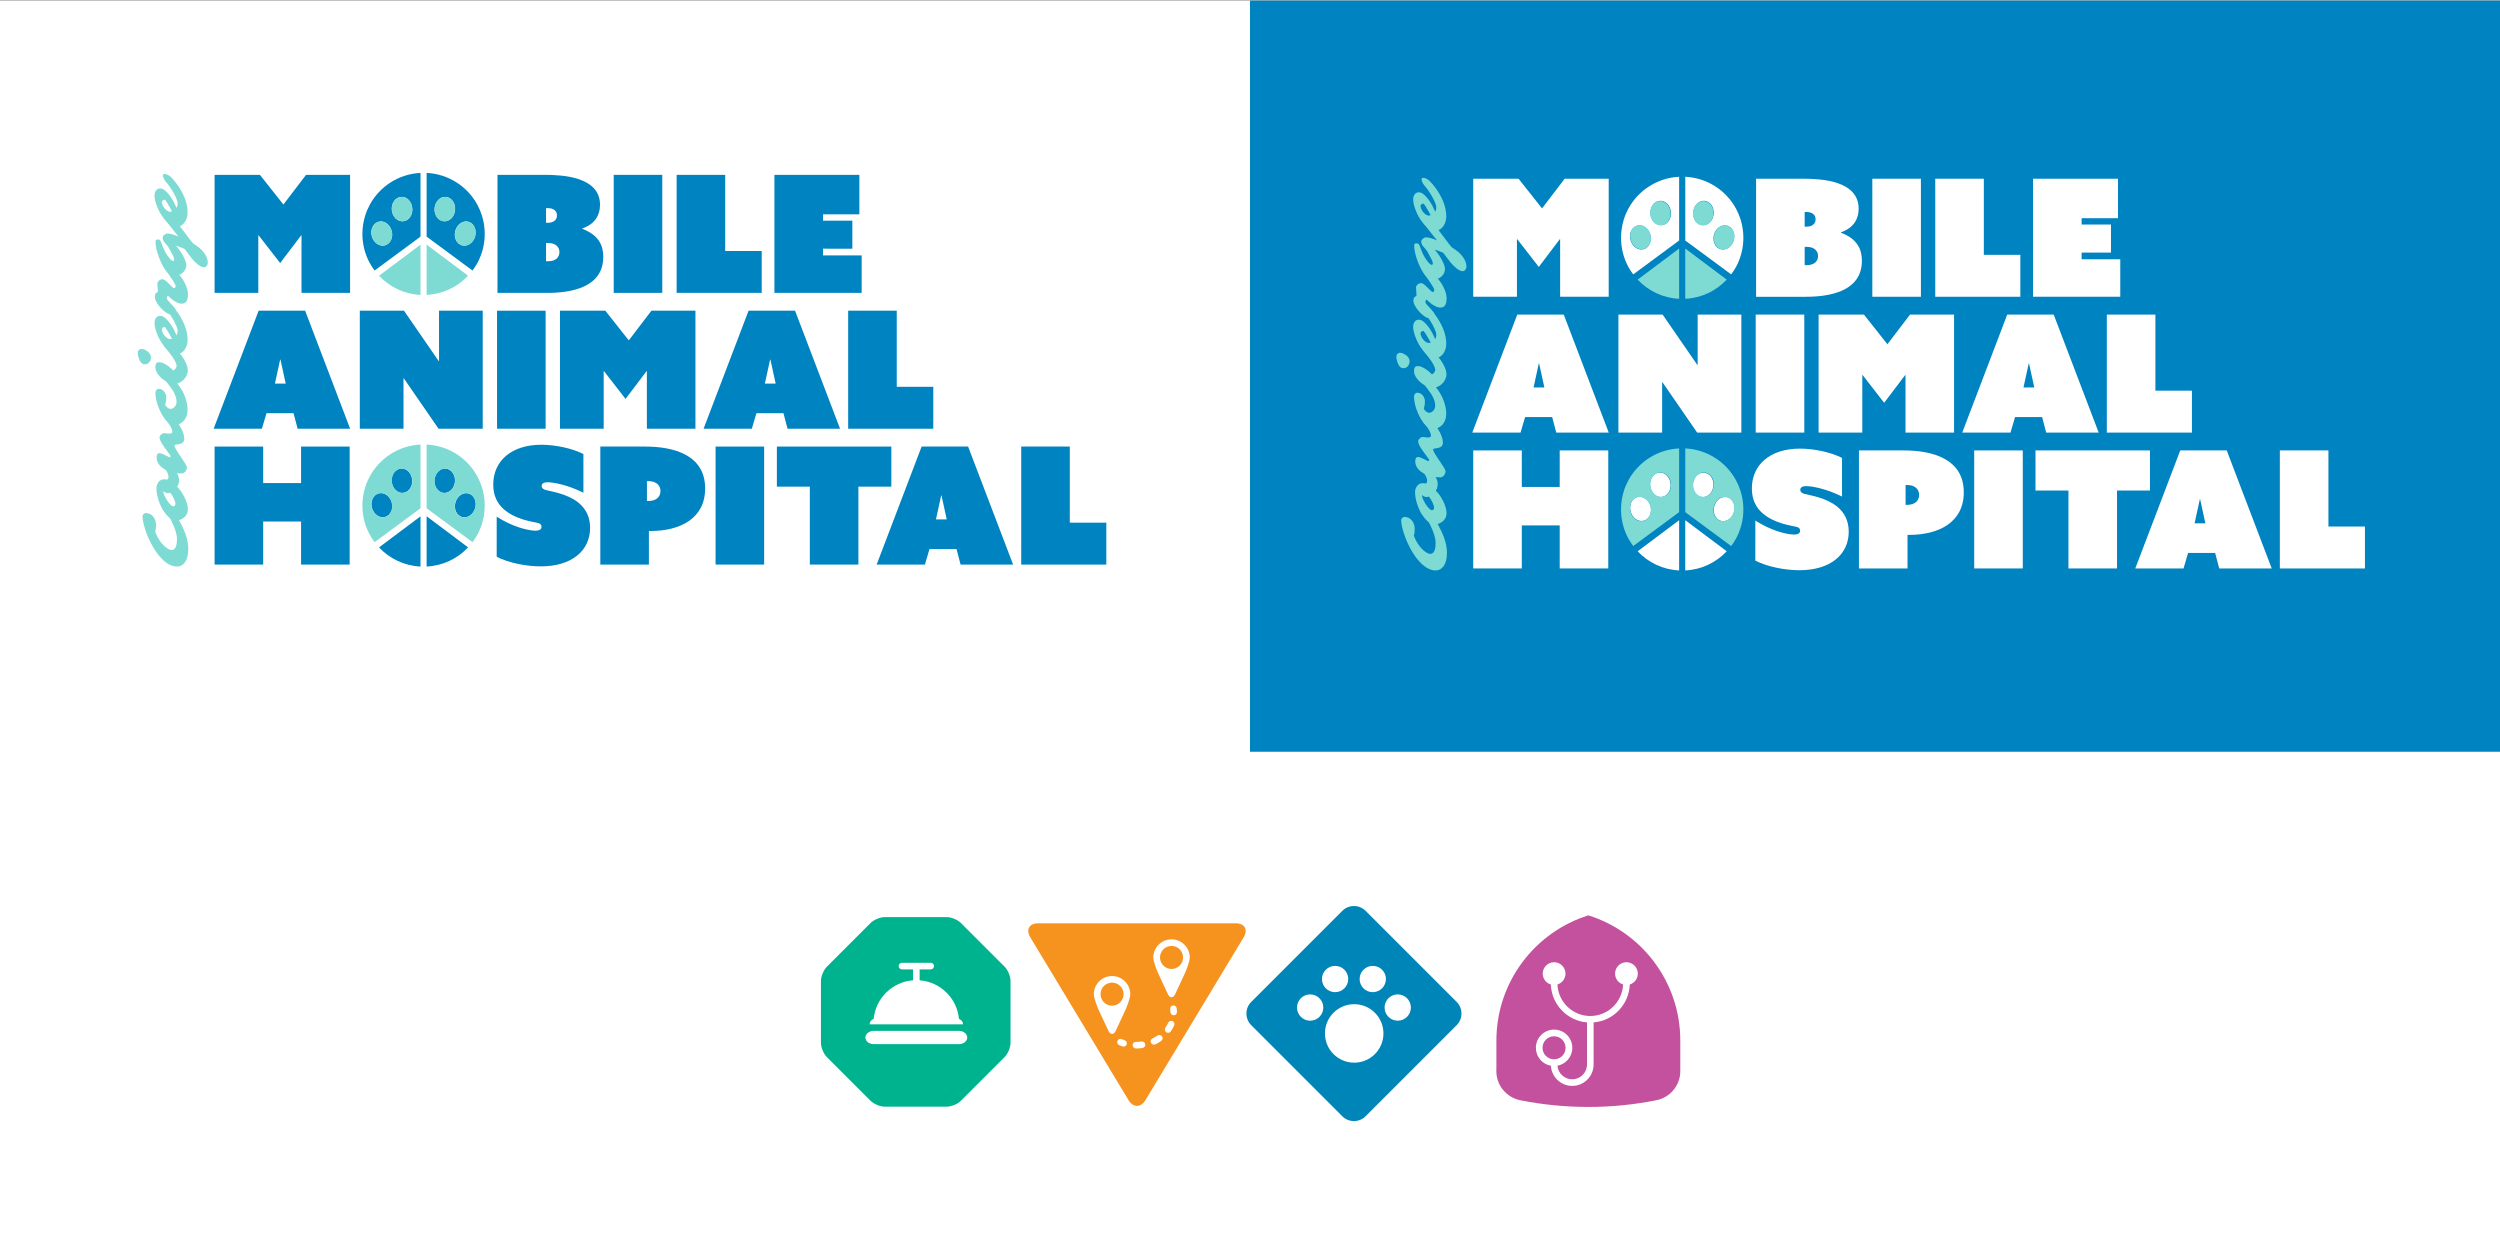 <?xml version="1.0" encoding="utf-8"?>
<!-- Generator: Adobe Illustrator 21.0.2, SVG Export Plug-In . SVG Version: 6.00 Build 0)  -->
<!DOCTYPE svg PUBLIC "-//W3C//DTD SVG 1.1//EN" "http://www.w3.org/Graphics/SVG/1.1/DTD/svg11.dtd">
<svg version="1.1" id="Layer_1" xmlns="http://www.w3.org/2000/svg" xmlns:xlink="http://www.w3.org/1999/xlink" x="0px" y="0px"
	 width="1000px" height="500px" viewBox="0 0 1000 500" style="enable-background:new 0 0 1000 500;" xml:space="preserve">
<rect x="0" y="0" width="1000" height="500" fill="#333333" stroke="none"/>
<style type="text/css">
	.st0{fill:#FFFFFF;}
	.st1{fill:#0083C1;}
	.st2{fill:none;}
	.st3{fill:#7DDBD4;}
	.st4{fill:#F6921E;}
	.st5{fill:#0085B8;}
	.st6{fill:#C3519D;}
	.st7{fill:#00B38F;}
</style>
<rect x="-0.24" y="0.12" class="st0" width="1000.97" height="500"/>
<rect x="500" y="0.23" class="st1" width="500" height="300.47"/>
<g>
	<rect x="34.13" y="45.55" class="st2" width="432" height="204.68"/>
	<g>
		<path class="st1" d="M85.84,69.94h18.13l9.39,11.87l9.06-11.87h17.61v47.21h-19.43V94.13h-0.13l-8.41,11.09l-8.61-11.09h-0.13
			v23.02H85.84V69.94z"/>
		<path class="st1" d="M198.99,69.94h18.91c7.11,0,22.11,0.72,22.11,12c0,3.98-1.89,7.63-7.11,9.46v0.13
			c6.85,2.54,8.41,6.98,8.41,11.22c0,12.46-13.3,14.41-22.5,14.41h-19.82V69.94z M219.14,89.11c2.48,0,3.65-1.3,3.65-2.93
			c0-1.7-1.24-2.93-3.65-2.93h-0.72v5.87H219.14z M219.27,104.5c3.07,0,4.5-1.63,4.5-3.65c0-2.02-1.5-3.65-4.5-3.65h-0.85v7.3
			H219.27z"/>
		<path class="st1" d="M245.48,69.94h19.43v47.21h-19.43V69.94z"/>
		<path class="st1" d="M270.65,69.94h19.43v30.45h14.61v16.76h-34.04V69.94z"/>
		<path class="st1" d="M309.77,69.94h33.97v15.78H329.2v2.54h11.74v11.22H329.2v2.67h15.46v15h-34.89V69.94z"/>
		<path class="st1" d="M103.46,124.28h18.59l18,47.21h-21l-1.63-6.2h-10.83l-1.83,6.2h-19.3L103.46,124.28z M114.28,153.43
			l-2.09-9.59h-0.13l-2.09,9.59H114.28z"/>
		<path class="st1" d="M143.92,124.28h17.67l13.89,20.15l0.13-0.07v-20.08h17.48v47.21h-17.67l-13.89-20.15l-0.13,0.07v20.08h-17.48
			V124.28z"/>
		<path class="st1" d="M198.82,124.28h19.43v47.21h-19.43V124.28z"/>
		<path class="st1" d="M223.99,124.28h18.13l9.39,11.87l9.06-11.87h17.61v47.21h-19.43v-23.02h-0.13l-8.41,11.09l-8.61-11.09h-0.13
			v23.02h-17.48V124.28z"/>
		<path class="st1" d="M299.43,124.28h18.59l18,47.21h-21l-1.63-6.2h-10.83l-1.83,6.2h-19.3L299.43,124.28z M310.26,153.43
			l-2.09-9.59h-0.13l-2.09,9.59H310.26z"/>
		<path class="st1" d="M339.27,124.28h19.43v30.45h14.61v16.76h-34.04V124.28z"/>
		<path class="st1" d="M85.84,178.62h19.43v14.61h15.16v-14.61h19.43v47.21h-19.43v-17.22h-15.16v17.22H85.84V178.62z"/>
		<path class="st1" d="M198.66,206.66c6.33,4.11,12.72,5.61,15.52,5.61c1.96,0,2.41-0.78,2.41-1.57c0-0.91-0.59-1.3-1.43-1.5
			c-2.28-0.59-8.87-1.3-13.69-5.54c-2.48-2.22-4.17-5.28-4.17-9.85c0-9.46,7.3-15.91,19.24-15.91c5.74,0,12.52,1.5,16.82,3.72v15.46
			c-6.13-3.06-11.87-4.17-14.28-4.17c-1.89,0-2.41,0.72-2.41,1.43c0,0.98,0.72,1.37,1.5,1.63c1.96,0.59,8.48,1.37,13.11,5.02
			c3.2,2.61,4.76,5.93,4.76,10.17c0,9.06-7.3,15.39-19.69,15.39c-5.93,0-13.04-1.44-17.67-3.85V206.66z"/>
		<path class="st1" d="M240.13,178.62H258c11.35,0,24.06,3.26,24.06,16.76c0,12.13-10.17,17.02-21.85,17.02h-0.65v13.43h-19.43
			V178.62z M259.3,200.4c3.33,0,4.89-1.76,4.89-3.98c0-2.22-1.63-3.98-4.89-3.98h-0.52v7.96H259.3z"/>
		<path class="st1" d="M286.23,178.62h19.43v47.21h-19.43V178.62z"/>
		<path class="st1" d="M323.92,194.66h-13.17v-16.04h45.78v16.04h-13.17v31.17h-19.43V194.66z"/>
		<path class="st1" d="M368.65,178.62h18.59l18,47.21h-21l-1.63-6.2h-10.82l-1.83,6.2h-19.3L368.65,178.62z M378.69,207.77
			l-2.09-9.59h-0.13l-2.09,9.59H378.69z"/>
		<path class="st1" d="M408.49,178.62h19.43v30.45h14.61v16.76h-34.04V178.62z"/>
		<path class="st1" d="M151.61,218.96c4.2,4.47,10.05,7.35,16.59,7.67v-20.1L151.61,218.96z"/>
		<path class="st1" d="M170.65,206.52v20.1c6.54-0.32,12.39-3.2,16.59-7.67L170.65,206.52z"/>
		
			<ellipse transform="matrix(0.996 -0.087 0.087 0.996 -16.148 14.75)" class="st1" cx="160.84" cy="192.3" rx="4.11" ry="4.89"/>
		
			<ellipse transform="matrix(0.966 -0.259 0.259 0.966 -47.101 46.409)" class="st1" cx="152.7" cy="202.09" rx="4.11" ry="4.89"/>
		
			<ellipse transform="matrix(0.087 -0.996 0.996 0.087 -29.13 352.806)" class="st1" cx="177.94" cy="192.3" rx="4.89" ry="4.11"/>
		
			<ellipse transform="matrix(0.259 -0.966 0.966 0.259 -57.281 329.521)" class="st1" cx="186.08" cy="202.09" rx="4.89" ry="4.11"/>
		<path class="st1" d="M147.91,81.9c-0.75,1.39-1.38,2.85-1.85,4.39c-0.71,2.3-1.1,4.74-1.1,7.28c0,4.22,1.07,8.2,2.95,11.66
			c0.57,1.04,1.23,2.03,1.94,2.97l18.35-13.55V69.16C159.43,69.59,151.87,74.61,147.91,81.9z M160.41,78.76
			c2.26-0.2,4.29,1.82,4.52,4.52c0.24,2.69-1.41,5.04-3.67,5.23c-2.26,0.2-4.29-1.82-4.52-4.52
			C156.51,81.3,158.15,78.96,160.41,78.76z M156.67,92.36c0.7,2.61-0.51,5.2-2.7,5.79c-2.19,0.59-4.54-1.05-5.24-3.66
			c-0.7-2.61,0.51-5.2,2.7-5.79C153.63,88.11,155.97,89.75,156.67,92.36z"/>
		<path class="st1" d="M192.79,86.29c-0.48-1.53-1.1-3-1.85-4.39c-3.96-7.29-11.52-12.31-20.29-12.74v25.49L189,108.2
			c0.71-0.95,1.37-1.93,1.94-2.97c1.88-3.47,2.95-7.44,2.95-11.66C193.89,91.03,193.51,88.59,192.79,86.29z M177.52,88.51
			c-2.26-0.2-3.9-2.54-3.67-5.23c0.24-2.69,2.26-4.71,4.52-4.52c2.26,0.2,3.9,2.54,3.67,5.23C181.8,86.69,179.78,88.71,177.52,88.51
			z M190.05,94.49c-0.7,2.61-3.04,4.25-5.24,3.66c-2.19-0.59-3.4-3.18-2.7-5.79c0.7-2.61,3.04-4.25,5.24-3.66
			C189.54,89.29,190.75,91.88,190.05,94.49z"/>
	</g>
	<g>
		<path class="st3" d="M147.91,190.56c-0.75,1.39-1.38,2.85-1.85,4.39c-0.71,2.3-1.1,4.74-1.1,7.28c0,4.22,1.07,8.2,2.95,11.66
			c0.57,1.04,1.23,2.03,1.94,2.97l18.35-13.55v-25.49C159.43,178.25,151.87,183.27,147.91,190.56z M160.41,187.42
			c2.26-0.2,4.29,1.82,4.52,4.52c0.24,2.69-1.41,5.04-3.67,5.23c-2.26,0.2-4.29-1.82-4.52-4.52
			C156.51,189.96,158.15,187.62,160.41,187.42z M156.67,201.02c0.7,2.61-0.51,5.2-2.7,5.79c-2.19,0.59-4.54-1.05-5.24-3.66
			c-0.7-2.61,0.51-5.2,2.7-5.79C153.63,196.77,155.97,198.41,156.67,201.02z"/>
		<path class="st3" d="M68.6,220.01c1.45,0,2.18-1.45,2.18-4.34c0-1.95-0.74-4.41-2.22-7.36l-0.7-1.33
			c-1.02-2.02-1.25-3.15-0.66-3.41c0.16-0.07,0.34-0.1,0.54-0.1c0.21,0,0.41,0.09,0.63,0.25c0.21,0.17,0.45,0.4,0.7,0.68
			c0.26,0.29,0.53,0.62,0.81,1c0.28,0.38,0.56,0.79,0.84,1.21l0.79,1.28c0.26,0.43,0.52,0.9,0.77,1.41l0.94,1.9
			c1.39,2.98,2.09,5.79,2.09,8.43c0,2.31-0.46,4.09-1.37,5.33c-0.81,1.11-1.85,1.67-3.13,1.67c-1.76,0-3.54-0.79-5.33-2.38
			c-1.54-1.37-3-3.25-4.38-5.64c-1.21-2.08-2.2-4.31-2.97-6.67c-0.74-2.23-1.11-4.04-1.11-5.43c0-0.3,0.1-0.54,0.29-0.74
			c0.34-0.37,0.67-0.55,1-0.55c1.28,0,2.32,0.53,3.11,1.6c0.67,0.91,1,1.98,1,3.19c0,1.22-0.12,2.13-0.36,2.74
			c0.88,2.27,2.05,4.11,3.53,5.53c0.62,0.59,1.2,1.03,1.73,1.32C67.86,219.86,68.29,220.01,68.6,220.01z"/>
		<path class="st3" d="M66.7,191.85c0.47,0,0.7-0.4,0.7-1.2c0-0.59-0.29-1.36-0.86-2.32l-0.57-1.04c-0.18-0.32-0.27-0.6-0.27-0.84
			s0.07-0.43,0.22-0.57c0.15-0.14,0.35-0.21,0.61-0.21s0.56,0.09,0.91,0.26c0.34,0.17,0.7,0.41,1.08,0.72s0.75,0.66,1.12,1.07
			c0.37,0.41,0.7,0.85,1,1.32c0.65,1.04,0.98,2.01,0.98,2.91c0,0.95-0.16,1.7-0.48,2.27c-0.1,0.17-0.21,0.34-0.32,0.51
			c1.06,0.93,2.03,2.28,2.92,4.04c0.94,1.88,1.41,3.51,1.41,4.91c0,1.47-0.58,2.63-1.73,3.48c-0.94,0.69-1.89,1.03-2.85,1.03
			c-1.39,0-2.71-0.74-3.97-2.23c-0.92-1.09-1.62-2.15-2.1-3.17c-0.48-1.02-0.85-1.94-1.11-2.77c-0.55-1.75-0.82-3.32-0.82-4.72
			c0-0.63,0.12-1.18,0.36-1.67c0.24-0.49,0.48-0.85,0.72-1.09c0.55-0.56,1.25-0.83,2.1-0.83c0.25,0,0.45,0.03,0.59,0.08
			C66.45,191.82,66.58,191.85,66.7,191.85z M69.16,202.51l0.04,0.01h0.01c0.37,0,0.62-0.08,0.73-0.25c0.24-0.4,0.31-0.82,0.19-1.26
			c-0.12-0.44-0.26-0.86-0.44-1.26c-0.43-0.99-0.96-1.89-1.62-2.69c-0.28,0.14-0.56,0.21-0.86,0.21c-0.63,0-1.25-0.27-1.88-0.82
			c0,0.7,0.33,1.63,0.98,2.81c0.72,1.3,1.46,2.28,2.23,2.93C68.81,202.4,69.01,202.51,69.16,202.51z"/>
		<path class="st3" d="M67.73,173.44c0.79,0,1.19-0.23,1.19-0.69c0-1.13-0.76-2.6-2.29-4.4l-0.3-0.35c-0.47-0.7-0.7-1.27-0.7-1.71
			c0-0.44,0.06-0.72,0.19-0.83c0.13-0.12,0.34-0.18,0.63-0.18c0.64,0,1.32,0.32,2.05,0.98c1.18,0.97,2.3,2.31,3.36,4
			c1.23,1.96,1.85,3.72,1.85,5.28c0,1.09-0.6,1.77-1.81,2.05c-0.31,0.08-0.61,0.14-0.9,0.17c-0.7,0.09-1.08,0.18-1.16,0.27
			c-0.08,0.1-0.07,0.29,0.02,0.57c0.09,0.28,0.24,0.62,0.46,1c0.21,0.39,0.47,0.82,0.78,1.28c1.65,2.48,2.59,3.91,2.83,4.29
			c0.56,0.89,0.83,1.5,0.83,1.81c0,0.31-0.06,0.62-0.19,0.92c-0.13,0.3-0.3,0.56-0.5,0.79c-0.44,0.47-0.9,0.7-1.36,0.7
			c-2.63,0-4.93-0.57-6.91-1.72c-1.33-0.76-2.25-1.7-2.76-2.81c-0.27-0.56-0.4-1.17-0.4-1.82c0-1.19,0.39-1.79,1.17-1.79
			c0.48,0,1.26,0.28,2.35,0.85l0.77,0.39c0.53,0.28,0.83,0.41,0.9,0.4c0.26-0.05,0.39-0.17,0.39-0.35c0-0.2-0.15-0.5-0.44-0.89
			l-1.79-2.4l-0.83-1.2c-0.9-1.38-1.36-2.4-1.36-3.05c0-0.35,0.14-0.66,0.42-0.95c0.5-0.53,0.94-0.79,1.32-0.79
			c0.12,0,0.27,0.01,0.44,0.03c0.17,0.02,0.36,0.05,0.56,0.07l0.61,0.05C67.34,173.42,67.54,173.44,67.73,173.44z"/>
		<path class="st3" d="M66.32,149.44c0.41,0,1.2,0.54,2.37,1.6c1.19,1.1,2.16,2.17,2.91,3.22c1.51,2.03,2.55,4.29,3.1,6.76
			c0.22,0.94,0.33,1.83,0.33,2.66c0,0.84-0.07,1.53-0.21,2.09c-0.14,0.55-0.34,1.05-0.57,1.49c-0.24,0.44-0.51,0.82-0.83,1.14
			c-0.31,0.32-0.64,0.59-0.99,0.81c-0.68,0.43-1.3,0.64-1.88,0.64c-0.57,0-1.08-0.06-1.51-0.19c-0.43-0.13-0.85-0.3-1.24-0.53
			c-1.43-0.79-2.68-2.38-3.78-4.77c-0.88-1.88-1.45-3.68-1.71-5.39c-0.11-0.74-0.17-1.27-0.17-1.58c0-0.31,0.03-0.58,0.1-0.79
			c0.06-0.21,0.15-0.4,0.27-0.55c0.25-0.35,0.59-0.52,1.03-0.52c0.43,0,0.84,0.11,1.23,0.34c0.39,0.23,0.71,0.51,0.97,0.86
			c0.5,0.68,0.76,1.43,0.76,2.27c0,1.14-0.15,2.08-0.44,2.81c0.18,0.51,0.52,0.95,1,1.3c0.4,0.3,0.76,0.44,1.08,0.44
			s0.63-0.07,0.92-0.22c0.3-0.14,0.57-0.34,0.8-0.6c0.5-0.57,0.76-1.27,0.76-2.07c0-1.88-0.99-4.06-2.98-6.56l-0.93-1.19
			c-0.96-1.25-1.43-2.14-1.43-2.68C65.27,149.71,65.62,149.44,66.32,149.44z"/>
		<path class="st3" d="M59.66,141.16c0.21,0.25,0.39,0.53,0.52,0.82c0.14,0.3,0.2,0.63,0.2,0.99c0,0.36-0.06,0.72-0.18,1.06
			c-0.12,0.34-0.29,0.63-0.51,0.89c-0.47,0.55-1.07,0.82-1.8,0.82c-1.12,0-1.95-0.94-2.5-2.81c-0.19-0.63-0.29-1.16-0.29-1.56
			c0-0.41,0.05-0.71,0.14-0.92c0.09-0.2,0.21-0.37,0.36-0.5c0.3-0.26,0.6-0.39,0.91-0.39c0.31,0,0.59,0.04,0.84,0.11
			c0.25,0.07,0.51,0.18,0.78,0.32c0.27,0.14,0.54,0.31,0.81,0.51C59.2,140.68,59.44,140.91,59.66,141.16z M74,144.44
			c0.34,0.66,0.62,1.3,0.82,1.93c0.2,0.63,0.31,1.24,0.31,1.84c0,0.6-0.15,1.23-0.44,1.88c-0.29,0.65-0.68,1.22-1.17,1.73
			c-1.08,1.12-2.29,1.68-3.62,1.68c-1.23,0-2.47-0.37-3.73-1.1c-1.14-0.67-2.09-1.52-2.87-2.55c-0.77-1.03-1.16-1.99-1.16-2.88
			c0-1.27,0.36-1.95,1.07-2.03c0.22-0.03,0.47-0.04,0.76-0.04c0.29,0,0.61,0.07,0.98,0.2c0.37,0.14,0.74,0.31,1.11,0.52
			c0.37,0.21,0.73,0.45,1.08,0.7c0.35,0.26,0.67,0.5,0.96,0.74c0.55,0.45,0.94,0.81,1.19,1.08c0.3,0,0.6-0.22,0.91-0.66
			c0.3-0.42,0.44-0.77,0.44-1.06c0-0.29-0.07-0.63-0.21-1.03c-0.14-0.39-0.33-0.8-0.56-1.22c-0.23-0.42-0.5-0.85-0.81-1.29
			c-0.3-0.44-0.62-0.87-0.94-1.3l-1.86-2.38c-0.69-0.95-1.03-1.72-1.03-2.31c0-0.23,0.08-0.42,0.25-0.54
			c0.17-0.13,0.37-0.19,0.59-0.19c0.23,0,0.54,0.11,0.93,0.34c0.39,0.23,0.83,0.54,1.31,0.93c0.48,0.4,0.98,0.86,1.5,1.39
			c0.52,0.53,1.03,1.1,1.54,1.72c0.5,0.62,0.98,1.26,1.44,1.92C73.26,143.12,73.66,143.78,74,144.44z"/>
		<path class="st3" d="M65.15,121.16c0-0.42,0.23-0.63,0.7-0.63c0.31,0,0.71,0.11,1.18,0.32c0.47,0.21,0.92,0.52,1.33,0.92
			c0.41,0.4,0.84,0.86,1.28,1.37c0.44,0.52,0.91,1.12,1.39,1.81c0.49,0.69,0.97,1.45,1.45,2.29c0.48,0.83,0.91,1.72,1.29,2.66
			c0.85,2.08,1.28,4.09,1.28,6.03c0,1.49-0.39,2.78-1.16,3.9c-0.81,1.16-1.79,1.75-2.94,1.75c-1.82,0-3.54-0.98-5.17-2.93
			c-1.41-1.69-2.5-3.67-3.27-5.96c-0.47-1.39-0.7-2.57-0.7-3.53c0-0.78,0.19-1.44,0.57-1.98c0.42-0.57,0.98-0.86,1.68-0.86
			c1.1,0,2.32,0.87,3.66,2.62c0.22,0.28,0.4,0.53,0.55,0.76l0.31,0.47c0.61,0.87,1.29,2.19,2.05,3.96c0.29-0.55,0.43-1.06,0.43-1.53
			c0-0.47-0.06-0.9-0.17-1.28c-0.11-0.38-0.27-0.8-0.48-1.28c-0.21-0.48-0.46-0.99-0.75-1.53c-0.29-0.54-0.61-1.09-0.96-1.65
			c-0.77-1.24-1.56-2.32-2.37-3.23c-0.44-0.48-0.79-1.09-1.06-1.82C65.19,121.55,65.15,121.34,65.15,121.16z M68.81,135.53
			l-0.37-0.72c-0.12-0.23-0.23-0.44-0.34-0.63c-1.01-1.75-1.63-2.75-1.86-3c-0.23-0.24-0.4-0.37-0.49-0.37
			c-0.09,0-0.2,0.03-0.32,0.08c-0.12,0.05-0.23,0.12-0.32,0.21c-0.24,0.21-0.36,0.43-0.36,0.66c0,0.23,0.04,0.49,0.13,0.78
			c0.09,0.28,0.21,0.57,0.36,0.85c0.15,0.29,0.33,0.56,0.55,0.83c0.21,0.27,0.44,0.5,0.68,0.7c0.55,0.46,1.02,0.69,1.42,0.69
			C68.29,135.62,68.59,135.59,68.81,135.53z"/>
		<path class="st3" d="M70.43,124.37c0,0.17-0.04,0.33-0.12,0.49c-0.08,0.16-0.2,0.31-0.38,0.45c-0.38,0.3-0.9,0.46-1.56,0.46
			c-0.7,0-1.58-0.42-2.63-1.26c-1.02-0.82-1.89-1.77-2.63-2.85c-0.8-1.16-1.2-2.16-1.2-3c0-0.74,0.21-1.24,0.63-1.5l0.29-0.18
			c0.22-0.14,0.33-0.28,0.33-0.42c0-0.14-0.01-0.36-0.04-0.65l-0.13-1.85c-0.03-0.29-0.04-0.51-0.04-0.68s0.06-0.35,0.18-0.57
			c0.12-0.21,0.27-0.4,0.46-0.57c0.43-0.36,0.91-0.55,1.43-0.55c0.54,0,1.39,0.59,2.54,1.79l0.86,0.86c0.63,0.62,1.03,0.92,1.2,0.92
			c0.17,0,0.31-0.08,0.44-0.23c0.13-0.16,0.19-0.33,0.19-0.51c0-0.18-0.05-0.39-0.15-0.62c-0.1-0.23-0.25-0.51-0.44-0.85
			c-0.2-0.34-0.43-0.72-0.71-1.16c-0.78-1.19-1.32-1.98-1.62-2.38l-0.77-1.08c-0.52-0.74-0.78-1.26-0.78-1.58
			c0-0.31,0.07-0.57,0.2-0.77c0.14-0.2,0.37-0.3,0.7-0.3c0.33,0,0.77,0.17,1.33,0.51c0.56,0.34,1.04,0.71,1.45,1.1
			c0.41,0.4,0.79,0.78,1.13,1.15c0.35,0.37,0.72,0.81,1.13,1.32c0.4,0.51,0.81,1.07,1.23,1.69c0.41,0.62,0.78,1.27,1.11,1.96
			c0.76,1.56,1.13,2.98,1.13,4.29c0,1.9-0.49,3.06-1.47,3.48c-0.3,0.13-0.63,0.19-0.99,0.19c-0.36,0-0.76-0.07-1.18-0.21
			c-0.42-0.14-0.84-0.32-1.26-0.55c-0.83-0.45-1.56-0.99-2.19-1.6c-0.55-0.52-0.87-0.78-0.98-0.78c-0.16,0-0.27,0.09-0.31,0.28
			c-0.04,0.19-0.07,0.46-0.07,0.83c0,0.16,0.23,0.49,0.68,1l1.17,1.28C69.81,123.07,70.43,123.96,70.43,124.37z"/>
		<path class="st3" d="M66.05,100.69c0.31,0.59,0.66,1.14,1.03,1.67c0.37,0.53,0.76,1,1.15,1.41c0.39,0.41,0.73,0.61,1.02,0.61
			c0.29,0,0.43-0.23,0.43-0.69c0-0.32-0.16-0.79-0.47-1.41l-1.5-2.83c-0.27-0.52-0.59-0.99-0.95-1.39l-0.81-0.92
			c-0.6-0.66-0.9-1.35-0.9-2.07c0-0.37,0.21-0.75,0.63-1.12c0.42-0.37,0.84-0.56,1.28-0.56c1,0,2.48,0.41,4.43,1.23l-1.71-2.09
			l-3.35-4.3c-0.35-0.46-0.52-0.84-0.52-1.15c0-0.66,0.32-0.99,0.95-0.99c0.65,0,1.49,0.43,2.51,1.28c0.49,0.4,1.01,0.96,1.58,1.67
			l5.47,7.22c0.38,0.48,0.7,0.86,0.95,1.13c1.85,1.15,3.19,2.25,4.03,3.31c1.22,1.54,1.82,2.96,1.82,4.27c0,0.59-0.17,1.07-0.5,1.45
			c-0.29,0.34-0.62,0.51-1,0.51c-0.36,0-0.74-0.1-1.15-0.29c-0.41-0.19-0.83-0.45-1.24-0.77c-0.42-0.32-0.83-0.69-1.24-1.1
			c-0.41-0.41-0.8-0.84-1.19-1.3c-0.96-1.22-1.63-2.08-1.99-2.59l-0.93-1.28c-1.07-0.5-2.22-0.94-3.47-1.3
			c1.48,1.68,2.64,3.46,3.48,5.36c0.43,0.95,0.64,1.73,0.64,2.36c0,0.63-0.13,1.2-0.39,1.72c-0.26,0.52-0.6,0.97-1.03,1.34
			c-0.9,0.77-1.93,1.16-3.11,1.16c-1.23,0-2.27-0.47-3.11-1.39c-1.27-1.4-2.37-3.38-3.31-5.94c-0.91-2.47-1.37-4.56-1.37-6.27
			c0-0.56,0.28-0.85,0.83-0.85c0.38,0,0.68,0.07,0.88,0.22c0.2,0.14,0.4,0.49,0.59,1.03c0.19,0.54,0.42,1.14,0.68,1.8
			C65.45,99.48,65.74,100.1,66.05,100.69z"/>
		<path class="st3" d="M65.15,70.2c0-0.42,0.23-0.63,0.7-0.63c0.31,0,0.71,0.11,1.18,0.32c0.47,0.21,0.92,0.52,1.33,0.92
			c0.41,0.4,0.84,0.86,1.28,1.37c0.44,0.52,0.91,1.12,1.39,1.81c0.49,0.69,0.97,1.45,1.45,2.29c0.48,0.83,0.91,1.72,1.29,2.66
			c0.85,2.08,1.28,4.09,1.28,6.03c0,1.49-0.39,2.78-1.16,3.9c-0.81,1.16-1.79,1.75-2.94,1.75c-1.82,0-3.54-0.98-5.17-2.93
			c-1.41-1.69-2.5-3.67-3.27-5.96c-0.47-1.39-0.7-2.57-0.7-3.53c0-0.78,0.19-1.44,0.57-1.98c0.42-0.57,0.98-0.86,1.68-0.86
			c1.1,0,2.32,0.87,3.66,2.62c0.22,0.28,0.4,0.53,0.55,0.76l0.31,0.47c0.61,0.87,1.29,2.19,2.05,3.96c0.29-0.55,0.43-1.06,0.43-1.53
			c0-0.47-0.06-0.9-0.17-1.28c-0.11-0.38-0.27-0.8-0.48-1.28c-0.21-0.48-0.46-0.99-0.75-1.53c-0.29-0.54-0.61-1.09-0.96-1.65
			c-0.77-1.24-1.56-2.32-2.37-3.23c-0.44-0.48-0.79-1.09-1.06-1.82C65.19,70.6,65.15,70.39,65.15,70.2z M68.81,84.58l-0.37-0.72
			c-0.12-0.23-0.23-0.44-0.34-0.63c-1.01-1.75-1.63-2.75-1.86-3c-0.23-0.24-0.4-0.36-0.49-0.36c-0.09,0-0.2,0.03-0.32,0.08
			c-0.12,0.05-0.23,0.12-0.32,0.21c-0.24,0.21-0.36,0.43-0.36,0.66s0.04,0.49,0.13,0.78c0.09,0.28,0.21,0.57,0.36,0.85
			c0.15,0.29,0.33,0.56,0.55,0.83c0.21,0.27,0.44,0.5,0.68,0.7c0.55,0.46,1.02,0.69,1.42,0.69C68.29,84.67,68.59,84.64,68.81,84.58z
			"/>
		<path class="st3" d="M151.61,110.3c4.2,4.47,10.05,7.35,16.59,7.67v-20.1L151.61,110.3z"/>
		<path class="st3" d="M170.65,97.86v20.1c6.54-0.32,12.39-3.2,16.59-7.67L170.65,97.86z"/>
		<path class="st3" d="M192.79,194.95c-0.48-1.53-1.1-3-1.85-4.39c-3.96-7.29-11.52-12.31-20.29-12.74v25.49L189,216.86
			c0.71-0.95,1.37-1.93,1.94-2.97c1.88-3.47,2.95-7.44,2.95-11.66C193.89,199.69,193.51,197.24,192.79,194.95z M177.52,197.17
			c-2.26-0.2-3.9-2.54-3.67-5.23c0.24-2.69,2.26-4.71,4.52-4.52c2.26,0.2,3.9,2.54,3.67,5.23
			C181.8,195.35,179.78,197.37,177.52,197.17z M190.05,203.15c-0.7,2.61-3.04,4.25-5.24,3.66c-2.19-0.59-3.4-3.18-2.7-5.79
			c0.7-2.61,3.04-4.25,5.24-3.66C189.54,197.95,190.75,200.54,190.05,203.15z"/>
		
			<ellipse transform="matrix(0.996 -0.087 0.087 0.996 -6.678 14.336)" class="st3" cx="160.84" cy="83.64" rx="4.11" ry="4.89"/>
		
			<ellipse transform="matrix(0.966 -0.259 0.259 0.966 -18.978 42.707)" class="st3" cx="152.7" cy="93.43" rx="4.11" ry="4.89"/>
		
			<ellipse transform="matrix(0.087 -0.996 0.996 0.087 79.115 253.616)" class="st3" cx="177.94" cy="83.64" rx="4.89" ry="4.11"/>
		
			<ellipse transform="matrix(0.259 -0.966 0.966 0.259 47.675 248.984)" class="st3" cx="186.08" cy="93.43" rx="4.89" ry="4.11"/>
	</g>
</g>
<g>
	<rect x="537.59" y="47.1" class="st2" width="432" height="204.68"/>
	<g>
		<path class="st0" d="M589.29,71.49h18.13l9.39,11.87l9.06-11.87h17.61v47.21h-19.43V95.68h-0.13l-8.41,11.09l-8.61-11.09h-0.13
			v23.02h-17.48V71.49z"/>
		<path class="st0" d="M702.44,71.49h18.91c7.11,0,22.11,0.72,22.11,12c0,3.98-1.89,7.63-7.11,9.46v0.13
			c6.85,2.54,8.41,6.98,8.41,11.22c0,12.46-13.3,14.41-22.5,14.41h-19.82V71.49z M722.59,90.66c2.48,0,3.65-1.3,3.65-2.93
			c0-1.7-1.24-2.93-3.65-2.93h-0.72v5.87H722.59z M722.72,106.05c3.07,0,4.5-1.63,4.5-3.65c0-2.02-1.5-3.65-4.5-3.65h-0.85v7.3
			H722.72z"/>
		<path class="st0" d="M748.93,71.49h19.43v47.21h-19.43V71.49z"/>
		<path class="st0" d="M774.1,71.49h19.43v30.45h14.61v16.76H774.1V71.49z"/>
		<path class="st0" d="M813.22,71.49h33.97v15.78h-14.54v2.54h11.74v11.22h-11.74v2.67h15.46v15h-34.89V71.49z"/>
		<path class="st0" d="M606.91,125.83h18.59l18,47.21h-21l-1.63-6.2h-10.83l-1.83,6.2h-19.3L606.91,125.83z M617.74,154.98
			l-2.09-9.59h-0.13l-2.09,9.59H617.74z"/>
		<path class="st0" d="M647.37,125.83h17.67l13.89,20.15l0.13-0.06v-20.09h17.48v47.21h-17.67l-13.89-20.15l-0.13,0.07v20.08h-17.48
			V125.83z"/>
		<path class="st0" d="M702.28,125.83h19.43v47.21h-19.43V125.83z"/>
		<path class="st0" d="M727.44,125.83h18.13l9.39,11.87l9.06-11.87h17.61v47.21H762.2v-23.02h-0.13l-8.41,11.09l-8.61-11.09h-0.13
			v23.02h-17.48V125.83z"/>
		<path class="st0" d="M802.89,125.83h18.59l18,47.21h-21l-1.63-6.2h-10.83l-1.83,6.2h-19.3L802.89,125.83z M813.71,154.98
			l-2.09-9.59h-0.13l-2.09,9.59H813.71z"/>
		<path class="st0" d="M842.73,125.83h19.43v30.45h14.61v16.76h-34.04V125.83z"/>
		<path class="st0" d="M589.29,180.17h19.43v14.61h15.16v-14.61h19.43v47.21h-19.43v-17.22h-15.16v17.22h-19.43V180.17z"/>
		<path class="st0" d="M702.11,208.21c6.33,4.11,12.72,5.61,15.52,5.61c1.96,0,2.41-0.78,2.41-1.57c0-0.91-0.59-1.3-1.43-1.5
			c-2.28-0.59-8.87-1.3-13.69-5.54c-2.48-2.22-4.17-5.28-4.17-9.85c0-9.46,7.3-15.91,19.24-15.91c5.74,0,12.52,1.5,16.82,3.72v15.45
			c-6.13-3.06-11.87-4.17-14.28-4.17c-1.89,0-2.41,0.72-2.41,1.43c0,0.98,0.72,1.37,1.5,1.63c1.96,0.59,8.48,1.37,13.11,5.02
			c3.2,2.61,4.76,5.93,4.76,10.17c0,9.06-7.3,15.39-19.69,15.39c-5.93,0-13.04-1.44-17.67-3.85V208.21z"/>
		<path class="st0" d="M743.58,180.17h17.87c11.35,0,24.06,3.26,24.06,16.76c0,12.13-10.17,17.02-21.85,17.02h-0.65v13.43h-19.43
			V180.17z M762.76,201.95c3.33,0,4.89-1.76,4.89-3.98c0-2.22-1.63-3.98-4.89-3.98h-0.52v7.96H762.76z"/>
		<path class="st0" d="M789.68,180.17h19.43v47.21h-19.43V180.17z"/>
		<path class="st0" d="M827.37,196.21H814.2v-16.04h45.78v16.04h-13.17v31.17h-19.43V196.21z"/>
		<path class="st0" d="M872.1,180.17h18.59l18,47.21h-21l-1.63-6.2h-10.82l-1.83,6.2h-19.3L872.1,180.17z M882.15,209.32l-2.09-9.59
			h-0.13l-2.09,9.59H882.15z"/>
		<path class="st0" d="M911.94,180.17h19.43v30.45h14.61v16.76h-34.04V180.17z"/>
		<path class="st0" d="M655.06,220.51c4.2,4.47,10.05,7.35,16.59,7.67v-20.1L655.06,220.51z"/>
		<path class="st0" d="M674.1,208.08v20.1c6.54-0.32,12.39-3.2,16.59-7.67L674.1,208.08z"/>
		
			<ellipse transform="matrix(0.996 -0.087 0.087 0.996 -14.367 58.636)" class="st0" cx="664.29" cy="193.85" rx="4.11" ry="4.89"/>
		
			<ellipse transform="matrix(0.966 -0.259 0.259 0.966 -30.347 176.768)" class="st0" cx="656.16" cy="203.64" rx="4.11" ry="4.89"/>
		
			<ellipse transform="matrix(0.087 -0.996 0.996 0.087 428.9 855.763)" class="st0" cx="681.4" cy="193.85" rx="4.89" ry="4.11"/>
		
			<ellipse transform="matrix(0.259 -0.966 0.966 0.259 314.37 816.971)" class="st0" cx="689.54" cy="203.64" rx="4.89" ry="4.11"/>
		<path class="st0" d="M651.36,83.45c-0.75,1.39-1.38,2.85-1.85,4.39c-0.71,2.3-1.1,4.74-1.1,7.28c0,4.22,1.07,8.2,2.95,11.66
			c0.57,1.04,1.23,2.03,1.94,2.97l18.35-13.55V70.71C662.89,71.14,655.32,76.16,651.36,83.45z M663.87,80.32
			c2.26-0.2,4.29,1.82,4.52,4.52c0.24,2.69-1.41,5.04-3.67,5.23c-2.26,0.2-4.29-1.82-4.52-4.52
			C659.96,82.86,661.61,80.51,663.87,80.32z M660.13,93.91c0.7,2.61-0.51,5.2-2.7,5.79c-2.19,0.59-4.54-1.05-5.24-3.66
			c-0.7-2.61,0.51-5.2,2.7-5.79C657.09,89.66,659.43,91.3,660.13,93.91z"/>
		<path class="st0" d="M696.25,87.84c-0.48-1.53-1.1-3-1.85-4.39c-3.96-7.29-11.52-12.31-20.29-12.74V96.2l18.35,13.55
			c0.71-0.95,1.37-1.93,1.94-2.97c1.88-3.47,2.95-7.44,2.95-11.66C697.35,92.58,696.96,90.14,696.25,87.84z M680.97,90.07
			c-2.26-0.2-3.9-2.54-3.67-5.23c0.24-2.69,2.26-4.71,4.52-4.52c2.26,0.2,3.9,2.54,3.67,5.23
			C685.26,88.24,683.24,90.26,680.97,90.07z M693.51,96.04c-0.7,2.61-3.04,4.25-5.24,3.66c-2.19-0.59-3.4-3.18-2.7-5.79
			c0.7-2.61,3.04-4.25,5.24-3.66C693,90.84,694.21,93.43,693.51,96.04z"/>
	</g>
	<g>
		<path class="st3" d="M651.36,192.11c-0.75,1.39-1.38,2.85-1.85,4.39c-0.71,2.3-1.1,4.74-1.1,7.28c0,4.22,1.07,8.2,2.95,11.66
			c0.57,1.04,1.23,2.02,1.94,2.97l18.35-13.55v-25.49C662.89,179.8,655.32,184.82,651.36,192.11z M663.87,188.98
			c2.26-0.2,4.29,1.82,4.52,4.52c0.24,2.69-1.41,5.04-3.67,5.23c-2.26,0.2-4.29-1.82-4.52-4.52
			C659.96,191.52,661.61,189.17,663.87,188.98z M660.13,202.57c0.7,2.61-0.51,5.2-2.7,5.79c-2.19,0.59-4.54-1.05-5.24-3.66
			c-0.7-2.61,0.51-5.2,2.7-5.79C657.09,198.32,659.43,199.96,660.13,202.57z"/>
		<path class="st3" d="M572.06,221.56c1.45,0,2.18-1.45,2.18-4.34c0-1.95-0.74-4.41-2.22-7.36l-0.7-1.33
			c-1.02-2.02-1.25-3.15-0.66-3.41c0.16-0.07,0.34-0.1,0.54-0.1c0.21,0,0.41,0.09,0.63,0.25c0.21,0.17,0.45,0.4,0.7,0.68
			c0.26,0.29,0.53,0.62,0.81,1c0.28,0.38,0.56,0.79,0.84,1.21l0.79,1.28c0.26,0.43,0.52,0.9,0.77,1.41l0.94,1.9
			c1.39,2.98,2.09,5.79,2.09,8.43c0,2.31-0.46,4.09-1.37,5.33c-0.81,1.11-1.85,1.67-3.13,1.67c-1.76,0-3.54-0.79-5.33-2.38
			c-1.54-1.37-3-3.25-4.38-5.64c-1.21-2.08-2.2-4.31-2.97-6.67c-0.74-2.23-1.11-4.04-1.11-5.43c0-0.3,0.1-0.54,0.29-0.74
			c0.34-0.36,0.67-0.55,1-0.55c1.28,0,2.32,0.53,3.11,1.6c0.67,0.91,1,1.98,1,3.19c0,1.22-0.12,2.13-0.36,2.74
			c0.88,2.27,2.05,4.11,3.53,5.53c0.62,0.59,1.2,1.03,1.73,1.32C571.32,221.42,571.75,221.56,572.06,221.56z"/>
		<path class="st3" d="M570.16,193.4c0.47,0,0.7-0.4,0.7-1.2c0-0.59-0.29-1.36-0.86-2.32l-0.57-1.04c-0.18-0.32-0.27-0.6-0.27-0.84
			c0-0.24,0.07-0.43,0.22-0.57c0.15-0.14,0.35-0.21,0.61-0.21s0.56,0.09,0.91,0.26c0.34,0.17,0.7,0.41,1.08,0.72
			c0.38,0.3,0.75,0.66,1.12,1.07c0.37,0.41,0.7,0.85,1,1.32c0.65,1.04,0.98,2.01,0.98,2.91c0,0.95-0.16,1.7-0.48,2.27
			c-0.1,0.17-0.21,0.34-0.32,0.51c1.06,0.93,2.03,2.28,2.92,4.04c0.94,1.88,1.41,3.51,1.41,4.91c0,1.47-0.58,2.63-1.73,3.48
			c-0.94,0.69-1.89,1.03-2.85,1.03c-1.39,0-2.71-0.74-3.98-2.23c-0.92-1.1-1.62-2.15-2.1-3.17c-0.48-1.02-0.85-1.94-1.11-2.77
			c-0.55-1.75-0.82-3.32-0.82-4.72c0-0.63,0.12-1.18,0.36-1.67c0.24-0.49,0.48-0.85,0.72-1.09c0.55-0.56,1.25-0.83,2.1-0.83
			c0.25,0,0.45,0.03,0.59,0.08C569.9,193.38,570.03,193.4,570.16,193.4z M572.62,204.06l0.04,0.01h0.01c0.37,0,0.62-0.08,0.73-0.25
			c0.24-0.4,0.31-0.82,0.19-1.26c-0.12-0.44-0.26-0.86-0.44-1.26c-0.43-0.99-0.96-1.89-1.62-2.69c-0.28,0.14-0.56,0.21-0.86,0.21
			c-0.63,0-1.25-0.27-1.88-0.82c0,0.7,0.33,1.63,0.98,2.81c0.72,1.3,1.46,2.28,2.23,2.93C572.27,203.96,572.47,204.06,572.62,204.06
			z"/>
		<path class="st3" d="M571.18,174.99c0.79,0,1.19-0.23,1.19-0.69c0-1.13-0.76-2.6-2.29-4.4l-0.3-0.35c-0.47-0.7-0.7-1.27-0.7-1.71
			c0-0.44,0.06-0.72,0.19-0.83s0.34-0.18,0.63-0.18c0.64,0,1.32,0.32,2.05,0.98c1.18,0.97,2.3,2.31,3.36,4
			c1.23,1.96,1.85,3.72,1.85,5.28c0,1.09-0.6,1.77-1.81,2.05c-0.31,0.08-0.61,0.14-0.9,0.17c-0.7,0.09-1.08,0.18-1.16,0.27
			c-0.08,0.1-0.07,0.29,0.02,0.57c0.09,0.28,0.24,0.62,0.46,1c0.21,0.39,0.47,0.82,0.78,1.28c1.65,2.48,2.59,3.91,2.83,4.29
			c0.56,0.89,0.83,1.5,0.83,1.81c0,0.31-0.06,0.62-0.19,0.92c-0.13,0.3-0.3,0.56-0.5,0.79c-0.44,0.47-0.9,0.7-1.36,0.7
			c-2.63,0-4.93-0.57-6.91-1.72c-1.33-0.76-2.25-1.7-2.76-2.81c-0.27-0.56-0.4-1.17-0.4-1.82c0-1.19,0.39-1.79,1.17-1.79
			c0.48,0,1.26,0.28,2.35,0.85l0.77,0.39c0.53,0.28,0.83,0.41,0.9,0.4c0.26-0.05,0.39-0.17,0.39-0.35c0-0.2-0.15-0.5-0.44-0.89
			l-1.79-2.4l-0.83-1.2c-0.9-1.38-1.36-2.4-1.36-3.05c0-0.35,0.14-0.66,0.42-0.95c0.5-0.53,0.94-0.79,1.32-0.79
			c0.12,0,0.27,0.01,0.44,0.03c0.17,0.02,0.36,0.05,0.56,0.07l0.61,0.05C570.79,174.97,570.99,174.99,571.18,174.99z"/>
		<path class="st3" d="M569.78,151c0.41,0,1.2,0.54,2.37,1.6c1.19,1.1,2.16,2.17,2.91,3.22c1.51,2.03,2.55,4.29,3.1,6.76
			c0.22,0.94,0.33,1.83,0.33,2.66c0,0.84-0.07,1.53-0.21,2.09c-0.14,0.55-0.34,1.05-0.57,1.49c-0.24,0.44-0.51,0.82-0.83,1.14
			c-0.31,0.32-0.64,0.59-0.99,0.81c-0.68,0.43-1.3,0.64-1.88,0.64c-0.57,0-1.08-0.06-1.51-0.19c-0.43-0.13-0.85-0.3-1.24-0.53
			c-1.43-0.79-2.68-2.38-3.78-4.77c-0.88-1.88-1.45-3.68-1.71-5.39c-0.11-0.74-0.17-1.27-0.17-1.58c0-0.31,0.03-0.58,0.1-0.79
			c0.06-0.21,0.15-0.4,0.27-0.55c0.25-0.35,0.59-0.52,1.03-0.52c0.43,0,0.84,0.11,1.23,0.34c0.39,0.23,0.71,0.51,0.97,0.86
			c0.5,0.68,0.76,1.43,0.76,2.27c0,1.14-0.15,2.08-0.44,2.81c0.18,0.51,0.52,0.95,1,1.3c0.4,0.3,0.76,0.44,1.08,0.44
			c0.32,0,0.63-0.07,0.92-0.22c0.3-0.14,0.57-0.34,0.8-0.6c0.5-0.57,0.76-1.27,0.76-2.07c0-1.88-0.99-4.06-2.98-6.56l-0.93-1.19
			c-0.96-1.25-1.43-2.14-1.43-2.68C568.72,151.26,569.07,151,569.78,151z"/>
		<path class="st3" d="M563.11,142.71c0.21,0.25,0.39,0.52,0.52,0.82c0.14,0.3,0.2,0.63,0.2,0.99c0,0.37-0.06,0.72-0.18,1.06
			c-0.12,0.34-0.29,0.63-0.51,0.89c-0.47,0.55-1.07,0.82-1.8,0.82c-1.12,0-1.95-0.94-2.5-2.81c-0.19-0.63-0.29-1.16-0.29-1.56
			c0-0.41,0.05-0.71,0.14-0.92c0.09-0.2,0.21-0.37,0.36-0.5c0.3-0.26,0.6-0.39,0.91-0.39c0.31,0,0.59,0.04,0.84,0.11
			c0.25,0.07,0.51,0.18,0.78,0.32c0.27,0.14,0.54,0.31,0.81,0.51C562.66,142.23,562.9,142.46,563.11,142.71z M577.46,145.99
			c0.34,0.66,0.62,1.3,0.82,1.93c0.2,0.63,0.31,1.24,0.31,1.84c0,0.6-0.15,1.23-0.44,1.88c-0.29,0.65-0.68,1.22-1.17,1.73
			c-1.08,1.12-2.29,1.68-3.62,1.68c-1.23,0-2.47-0.37-3.73-1.1c-1.14-0.67-2.09-1.52-2.87-2.55c-0.77-1.03-1.16-1.99-1.16-2.88
			c0-1.27,0.36-1.95,1.07-2.03c0.22-0.03,0.47-0.04,0.76-0.04c0.29,0,0.61,0.07,0.98,0.2c0.37,0.14,0.74,0.31,1.11,0.52
			c0.37,0.21,0.73,0.45,1.08,0.7c0.35,0.26,0.67,0.5,0.96,0.74c0.55,0.45,0.94,0.81,1.19,1.08c0.3,0,0.6-0.22,0.91-0.66
			c0.3-0.42,0.44-0.77,0.44-1.06c0-0.29-0.07-0.63-0.21-1.03c-0.14-0.39-0.33-0.8-0.56-1.22c-0.23-0.42-0.5-0.85-0.81-1.29
			c-0.3-0.44-0.62-0.87-0.94-1.3l-1.86-2.38c-0.69-0.95-1.03-1.72-1.03-2.31c0-0.23,0.08-0.42,0.25-0.54
			c0.17-0.13,0.37-0.19,0.59-0.19c0.23,0,0.54,0.11,0.93,0.34c0.39,0.23,0.83,0.54,1.31,0.93c0.48,0.4,0.98,0.86,1.5,1.39
			c0.52,0.53,1.03,1.1,1.54,1.72c0.5,0.62,0.98,1.26,1.44,1.92C576.72,144.67,577.12,145.33,577.46,145.99z"/>
		<path class="st3" d="M568.61,122.71c0-0.42,0.23-0.63,0.7-0.63c0.31,0,0.71,0.11,1.18,0.32c0.47,0.21,0.92,0.52,1.33,0.92
			c0.41,0.4,0.84,0.86,1.28,1.37c0.44,0.52,0.91,1.12,1.39,1.81c0.49,0.69,0.97,1.45,1.45,2.29c0.48,0.83,0.91,1.72,1.29,2.66
			c0.85,2.08,1.28,4.09,1.28,6.03c0,1.49-0.39,2.78-1.16,3.9c-0.81,1.16-1.79,1.75-2.94,1.75c-1.82,0-3.54-0.98-5.17-2.93
			c-1.41-1.69-2.5-3.67-3.27-5.96c-0.47-1.39-0.7-2.57-0.7-3.53c0-0.78,0.19-1.44,0.57-1.98c0.42-0.57,0.98-0.86,1.68-0.86
			c1.1,0,2.32,0.87,3.66,2.62c0.22,0.28,0.4,0.53,0.55,0.76l0.31,0.47c0.61,0.87,1.29,2.19,2.05,3.96c0.29-0.55,0.43-1.06,0.43-1.53
			c0-0.47-0.06-0.9-0.17-1.28c-0.11-0.38-0.27-0.8-0.48-1.28c-0.21-0.48-0.46-0.99-0.75-1.53c-0.29-0.54-0.61-1.09-0.96-1.65
			c-0.77-1.24-1.56-2.32-2.37-3.23c-0.44-0.48-0.79-1.09-1.06-1.82C568.64,123.1,568.61,122.89,568.61,122.71z M572.27,137.08
			l-0.36-0.72c-0.12-0.23-0.23-0.44-0.34-0.63c-1.01-1.75-1.63-2.75-1.86-3c-0.23-0.24-0.4-0.37-0.49-0.37
			c-0.09,0-0.2,0.03-0.32,0.08c-0.12,0.05-0.23,0.12-0.33,0.21c-0.24,0.21-0.36,0.43-0.36,0.66c0,0.23,0.04,0.49,0.13,0.78
			c0.09,0.28,0.21,0.57,0.36,0.85c0.15,0.29,0.33,0.56,0.55,0.83c0.21,0.27,0.44,0.5,0.68,0.7c0.55,0.46,1.02,0.69,1.42,0.69
			C571.74,137.17,572.05,137.14,572.27,137.08z"/>
		<path class="st3" d="M573.88,125.93c0,0.17-0.04,0.33-0.12,0.49c-0.08,0.16-0.2,0.31-0.38,0.45c-0.38,0.3-0.9,0.46-1.56,0.46
			c-0.7,0-1.58-0.42-2.63-1.26c-1.02-0.82-1.89-1.77-2.63-2.85c-0.8-1.16-1.2-2.16-1.2-3c0-0.74,0.21-1.24,0.63-1.5l0.29-0.18
			c0.22-0.14,0.33-0.28,0.33-0.42c0-0.14-0.01-0.36-0.04-0.65l-0.13-1.85c-0.03-0.29-0.04-0.51-0.04-0.68s0.06-0.35,0.18-0.57
			c0.12-0.21,0.27-0.4,0.46-0.57c0.43-0.37,0.91-0.55,1.43-0.55c0.54,0,1.39,0.59,2.54,1.79l0.86,0.86c0.63,0.62,1.03,0.92,1.2,0.92
			c0.16,0,0.31-0.08,0.44-0.23c0.13-0.16,0.19-0.33,0.19-0.51c0-0.18-0.05-0.39-0.15-0.62c-0.1-0.23-0.25-0.51-0.44-0.85
			c-0.2-0.34-0.43-0.72-0.71-1.16c-0.78-1.19-1.32-1.98-1.62-2.38l-0.77-1.08c-0.52-0.74-0.78-1.26-0.78-1.58
			c0-0.31,0.07-0.57,0.2-0.77c0.14-0.2,0.37-0.3,0.7-0.3c0.33,0,0.77,0.17,1.33,0.51c0.56,0.34,1.04,0.71,1.45,1.1
			c0.41,0.4,0.79,0.78,1.13,1.15c0.35,0.37,0.72,0.81,1.13,1.32c0.4,0.51,0.81,1.07,1.23,1.69c0.41,0.62,0.78,1.27,1.11,1.96
			c0.76,1.56,1.13,2.98,1.13,4.29c0,1.9-0.49,3.06-1.47,3.48c-0.3,0.13-0.63,0.19-0.99,0.19c-0.36,0-0.76-0.07-1.18-0.21
			c-0.42-0.14-0.84-0.32-1.26-0.55c-0.83-0.45-1.56-0.99-2.19-1.6c-0.55-0.52-0.87-0.78-0.98-0.78c-0.16,0-0.27,0.09-0.31,0.28
			c-0.04,0.19-0.07,0.46-0.07,0.83c0,0.16,0.23,0.49,0.68,1l1.17,1.28C573.27,124.62,573.88,125.51,573.88,125.93z"/>
		<path class="st3" d="M569.5,102.24c0.31,0.59,0.66,1.14,1.03,1.67c0.37,0.53,0.76,1,1.15,1.41c0.39,0.41,0.73,0.61,1.02,0.61
			c0.29,0,0.43-0.23,0.43-0.69c0-0.32-0.16-0.79-0.47-1.41l-1.5-2.83c-0.27-0.52-0.59-0.99-0.95-1.39l-0.81-0.92
			c-0.6-0.66-0.9-1.35-0.9-2.07c0-0.37,0.21-0.75,0.63-1.12c0.42-0.37,0.84-0.56,1.28-0.56c1,0,2.48,0.41,4.43,1.23l-1.71-2.09
			l-3.35-4.3c-0.35-0.46-0.52-0.84-0.52-1.15c0-0.66,0.32-0.99,0.95-0.99c0.65,0,1.49,0.43,2.52,1.28c0.49,0.4,1.01,0.96,1.58,1.67
			l5.47,7.22c0.38,0.48,0.7,0.86,0.95,1.13c1.85,1.15,3.19,2.25,4.03,3.31c1.22,1.54,1.82,2.96,1.82,4.27c0,0.59-0.17,1.07-0.5,1.45
			c-0.29,0.34-0.62,0.51-1,0.51c-0.36,0-0.74-0.1-1.15-0.29c-0.41-0.19-0.83-0.45-1.24-0.77c-0.42-0.32-0.83-0.69-1.24-1.1
			c-0.41-0.41-0.8-0.84-1.19-1.3c-0.96-1.22-1.63-2.08-1.99-2.59l-0.93-1.28c-1.07-0.5-2.22-0.94-3.47-1.3
			c1.48,1.68,2.64,3.46,3.48,5.36c0.43,0.95,0.64,1.73,0.64,2.36c0,0.63-0.13,1.2-0.39,1.72c-0.26,0.52-0.6,0.97-1.03,1.34
			c-0.9,0.77-1.93,1.16-3.11,1.16c-1.23,0-2.27-0.47-3.11-1.39c-1.27-1.4-2.37-3.38-3.31-5.94c-0.91-2.47-1.37-4.56-1.37-6.27
			c0-0.56,0.28-0.85,0.83-0.85c0.38,0,0.68,0.07,0.88,0.22c0.2,0.14,0.4,0.49,0.59,1.03c0.19,0.54,0.42,1.14,0.68,1.8
			C568.9,101.03,569.19,101.65,569.5,102.24z"/>
		<path class="st3" d="M568.61,71.76c0-0.42,0.23-0.63,0.7-0.63c0.31,0,0.71,0.11,1.18,0.32c0.47,0.21,0.92,0.52,1.33,0.92
			c0.41,0.4,0.84,0.86,1.28,1.37c0.44,0.52,0.91,1.12,1.39,1.81c0.49,0.69,0.97,1.45,1.45,2.29c0.48,0.83,0.91,1.72,1.29,2.66
			c0.85,2.08,1.28,4.09,1.28,6.03c0,1.49-0.39,2.78-1.16,3.9c-0.81,1.16-1.79,1.75-2.94,1.75c-1.82,0-3.54-0.98-5.17-2.93
			c-1.41-1.69-2.5-3.67-3.27-5.96c-0.47-1.39-0.7-2.57-0.7-3.53c0-0.78,0.19-1.44,0.57-1.98c0.42-0.57,0.98-0.86,1.68-0.86
			c1.1,0,2.32,0.87,3.66,2.62c0.22,0.28,0.4,0.53,0.55,0.76l0.31,0.47c0.61,0.87,1.29,2.19,2.05,3.96c0.29-0.55,0.43-1.06,0.43-1.53
			c0-0.47-0.06-0.9-0.17-1.28c-0.11-0.38-0.27-0.8-0.48-1.28c-0.21-0.48-0.46-0.99-0.75-1.53c-0.29-0.54-0.61-1.09-0.96-1.65
			c-0.77-1.24-1.56-2.32-2.37-3.23c-0.44-0.48-0.79-1.09-1.06-1.82C568.64,72.15,568.61,71.94,568.61,71.76z M572.27,86.13
			l-0.36-0.72c-0.12-0.23-0.23-0.44-0.34-0.63c-1.01-1.75-1.63-2.75-1.86-3c-0.23-0.24-0.4-0.36-0.49-0.36
			c-0.09,0-0.2,0.03-0.32,0.08c-0.12,0.05-0.23,0.12-0.33,0.21c-0.24,0.21-0.36,0.43-0.36,0.66c0,0.23,0.04,0.49,0.13,0.78
			c0.09,0.28,0.21,0.57,0.36,0.85c0.15,0.29,0.33,0.56,0.55,0.83c0.21,0.27,0.44,0.5,0.68,0.7c0.55,0.46,1.02,0.69,1.42,0.69
			C571.74,86.22,572.05,86.19,572.27,86.13z"/>
		<path class="st3" d="M655.06,111.85c4.2,4.47,10.05,7.35,16.59,7.67v-20.1L655.06,111.85z"/>
		<path class="st3" d="M674.1,99.42v20.1c6.54-0.32,12.39-3.2,16.59-7.67L674.1,99.42z"/>
		<path class="st3" d="M696.25,196.5c-0.48-1.53-1.1-3-1.85-4.39c-3.96-7.29-11.52-12.31-20.29-12.74v25.49l18.35,13.55
			c0.71-0.95,1.37-1.93,1.94-2.97c1.88-3.47,2.95-7.44,2.95-11.66C697.35,201.24,696.96,198.8,696.25,196.5z M680.97,198.72
			c-2.26-0.2-3.9-2.54-3.67-5.23c0.24-2.69,2.26-4.71,4.52-4.52c2.26,0.2,3.9,2.54,3.67,5.23
			C685.26,196.9,683.24,198.92,680.97,198.72z M693.51,204.7c-0.7,2.61-3.04,4.25-5.24,3.66c-2.19-0.59-3.4-3.18-2.7-5.79
			c0.7-2.61,3.04-4.25,5.24-3.66C693,199.5,694.21,202.09,693.51,204.7z"/>
		
			<ellipse transform="matrix(0.996 -0.087 0.087 0.996 -4.897 58.222)" class="st3" cx="664.29" cy="85.19" rx="4.11" ry="4.89"/>
		
			<ellipse transform="matrix(0.966 -0.259 0.259 0.966 -2.224 173.067)" class="st3" cx="656.16" cy="94.98" rx="4.11" ry="4.89"/>
		
			<ellipse transform="matrix(0.087 -0.996 0.996 0.087 537.146 756.573)" class="st3" cx="681.4" cy="85.19" rx="4.89" ry="4.11"/>
		
			<ellipse transform="matrix(0.259 -0.966 0.966 0.259 419.325 736.435)" class="st3" cx="689.54" cy="94.98" rx="4.89" ry="4.11"/>
	</g>
</g>
<g>
	<g>
		<g>
			<path class="st4" d="M458.19,440.03c-1.87,3.1-4.93,3.1-6.8,0l-39.26-65.08c-1.87-3.1-0.44-5.63,3.18-5.63h78.95
				c3.62,0,5.05,2.54,3.18,5.63L458.19,440.03z"/>
		</g>
	</g>
	<g>
		<g>
			<path class="st5" d="M546.23,446.51c-2.56,2.56-6.75,2.56-9.3,0l-36.44-36.44c-2.56-2.56-2.56-6.75,0-9.3l36.44-36.44
				c2.56-2.56,6.75-2.56,9.3,0l36.44,36.44c2.56,2.56,2.56,6.75,0,9.3L546.23,446.51z"/>
		</g>
	</g>
	<g>
		<path class="st6" d="M598.56,416.24c0-23.52,15.47-43.42,36.78-50.1c21.32,6.68,36.78,26.58,36.78,50.1v12.19
			c0,5.75-4.08,10.54-9.5,11.64l-0.04,0.01l-0.04,0.01l-0.04,0.01c-8.8,1.76-17.88,2.68-27.17,2.68c-9.29,0-18.37-0.92-27.17-2.68
			l-0.04-0.01l-0.04-0.01l-0.04-0.01c-5.42-1.1-9.5-5.89-9.5-11.64C598.56,421.88,598.56,439.76,598.56,416.24z"/>
	</g>
	<g>
		<g>
			<circle class="st0" cx="541.68" cy="413.37" r="11.7"/>
		</g>
		<g>
			<circle class="st0" cx="524.06" cy="403.02" r="5.26"/>
		</g>
		<g>
			<circle class="st0" cx="534.04" cy="391.61" r="5.26"/>
		</g>
		<g>
			<circle class="st0" cx="559.09" cy="403.02" r="5.26"/>
		</g>
		<g>
			<circle class="st0" cx="549.11" cy="391.61" r="5.26"/>
		</g>
	</g>
	<g>
		<g>
			<g>
				<path class="st0" d="M444.82,390.41c-4.03,0-7.29,3.26-7.29,7.29c0,1.6,1.49,5.23,1.69,5.74l3.91,8.41
					c0.93,2.33,2.45,2.33,3.38,0l3.91-8.41c0.21-0.51,1.69-4.14,1.69-5.74C452.11,393.68,448.85,390.41,444.82,390.41z
					 M444.82,402.27c-2.54,0-4.61-2.06-4.61-4.61s2.06-4.61,4.61-4.61c2.54,0,4.61,2.06,4.61,4.61S447.36,402.27,444.82,402.27z"/>
			</g>
		</g>
		<g>
			<g>
				<path class="st0" d="M468.61,375.73c-4.03,0-7.29,3.26-7.29,7.29c0,1.6,1.49,5.23,1.69,5.74l3.91,8.41
					c0.93,2.33,2.45,2.33,3.38,0l3.91-8.41c0.21-0.51,1.69-4.14,1.69-5.74C475.91,378.99,472.64,375.73,468.61,375.73z
					 M468.61,387.59c-2.54,0-4.61-2.06-4.61-4.61c0-2.54,2.06-4.61,4.61-4.61s4.61,2.06,4.61,4.61
					C473.22,385.53,471.16,387.59,468.61,387.59z"/>
			</g>
		</g>
		<g>
			<g>
				<path class="st0" d="M449.42,418.64c-0.13,0-0.27-0.02-0.4-0.06c-0.46-0.15-0.91-0.32-1.35-0.5c-0.67-0.29-0.98-1.06-0.69-1.73
					c0.29-0.67,1.06-0.98,1.73-0.69c0.36,0.15,0.74,0.29,1.12,0.42c0.69,0.22,1.07,0.96,0.85,1.66
					C450.49,418.29,449.98,418.64,449.42,418.64z"/>
			</g>
			<g>
				<path class="st0" d="M454.39,419.4c-0.73,0-1.35-0.59-1.35-1.32c0-0.73,0.56-1.32,1.28-1.32h0.06c0.74,0,1.5-0.05,2.24-0.15
					c0.72-0.1,1.38,0.4,1.48,1.12c0.1,0.72-0.4,1.38-1.12,1.48C456.13,419.34,455.25,419.4,454.39,419.4z M461.57,417.85
					c-0.5,0-0.97-0.28-1.19-0.76c-0.31-0.66-0.02-1.44,0.64-1.75c0.53-0.25,1.04-0.52,1.52-0.83c0.15-0.09,0.3-0.19,0.44-0.29
					c0.6-0.42,1.42-0.27,1.83,0.33c0.41,0.6,0.27,1.42-0.33,1.83c-0.18,0.12-0.36,0.24-0.54,0.36c-0.57,0.36-1.18,0.69-1.82,0.99
					C461.94,417.81,461.75,417.85,461.57,417.85z M467.24,413.13c-0.26,0-0.52-0.08-0.75-0.24c-0.6-0.42-0.74-1.24-0.33-1.83
					c0.43-0.62,0.8-1.27,1.1-1.95c0.3-0.66,1.07-0.96,1.74-0.67c0.66,0.3,0.96,1.07,0.67,1.74c-0.37,0.82-0.82,1.63-1.35,2.38
					C468.07,412.93,467.66,413.13,467.24,413.13z"/>
			</g>
			<g>
				<path class="st0" d="M469.49,406.11c-0.72,0-1.3-0.58-1.32-1.29c-0.01-0.38-0.04-0.77-0.09-1.14c-0.11-0.72,0.39-1.39,1.11-1.49
					c0.72-0.11,1.39,0.39,1.49,1.11c0.07,0.49,0.11,0.98,0.12,1.48c0.01,0.73-0.57,1.33-1.29,1.34
					C469.5,406.11,469.5,406.11,469.49,406.11z"/>
			</g>
		</g>
	</g>
	<g>
		<path class="st0" d="M655.13,389.44c0-2.51-2.04-4.55-4.55-4.55c-2.51,0-4.55,2.04-4.55,4.55c0,2.05,1.35,3.78,3.21,4.35
			c-0.3,7-6.06,12.61-13.13,12.61c-7.07,0-12.84-5.61-13.13-12.61c1.86-0.57,3.21-2.3,3.21-4.35c0-2.51-2.04-4.55-4.55-4.55
			s-4.55,2.04-4.55,4.55c0,2.06,1.37,3.8,3.25,4.36c0.29,8.01,6.56,14.51,14.46,15.17v16.83c0,3.27-2.66,5.92-5.92,5.92
			c-3.1,0-5.65-2.4-5.9-5.43c3.38-0.63,5.95-3.6,5.95-7.16c0-4.03-3.26-7.29-7.29-7.29c-4.03,0-7.29,3.26-7.29,7.29
			c0,3.59,2.59,6.56,6.01,7.17c0.26,4.48,3.98,8.06,8.53,8.06c4.72,0,8.56-3.84,8.56-8.56v-16.83c7.91-0.66,14.18-7.16,14.46-15.17
			C653.76,393.24,655.13,391.5,655.13,389.44z M617.01,419.12c0-2.54,2.06-4.61,4.61-4.61c2.54,0,4.61,2.06,4.61,4.61
			c0,2.54-2.06,4.61-4.61,4.61C619.07,423.73,617.01,421.67,617.01,419.12z"/>
	</g>
	<g>
		<g>
			<path class="st7" d="M353.88,442.67c-1.81,0-4.34-1.05-5.62-2.33l-17.55-17.55c-1.28-1.28-2.33-3.81-2.33-5.62v-24.83
				c0-1.81,1.05-4.34,2.33-5.62l17.55-17.55c1.28-1.28,3.81-2.33,5.62-2.33h24.83c1.81,0,4.34,1.05,5.62,2.33l17.55,17.55
				c1.28,1.28,2.33,3.81,2.33,5.62v24.83c0,1.81-1.05,4.34-2.33,5.62l-17.55,17.55c-1.28,1.28-3.81,2.33-5.62,2.33H353.88z"/>
		</g>
	</g>
	<g>
		<path class="st0" d="M383.59,407.53c-0.8-8.25-7.45-14.78-15.74-15.41v-4.37h4.44c0.73,0,1.32-0.59,1.32-1.32
			c0-0.73-0.59-1.32-1.32-1.32h-11.51c-0.73,0-1.32,0.59-1.32,1.32c0,0.73,0.59,1.32,1.32,1.32h4.44v4.37
			c-8.3,0.63-14.95,7.16-15.74,15.41c0,0-1.63,0.64-1.63,2.19h37.38C385.22,408.17,383.59,407.53,383.59,407.53z"/>
		<path class="st0" d="M383.6,412.36h-34.15c-1.81,0-3.29,1.19-3.29,2.65c0,1.46,1.48,2.65,3.29,2.65h34.15
			c1.81,0,3.29-1.19,3.29-2.65C386.89,413.55,385.41,412.36,383.6,412.36z"/>
	</g>
</g>
</svg>
